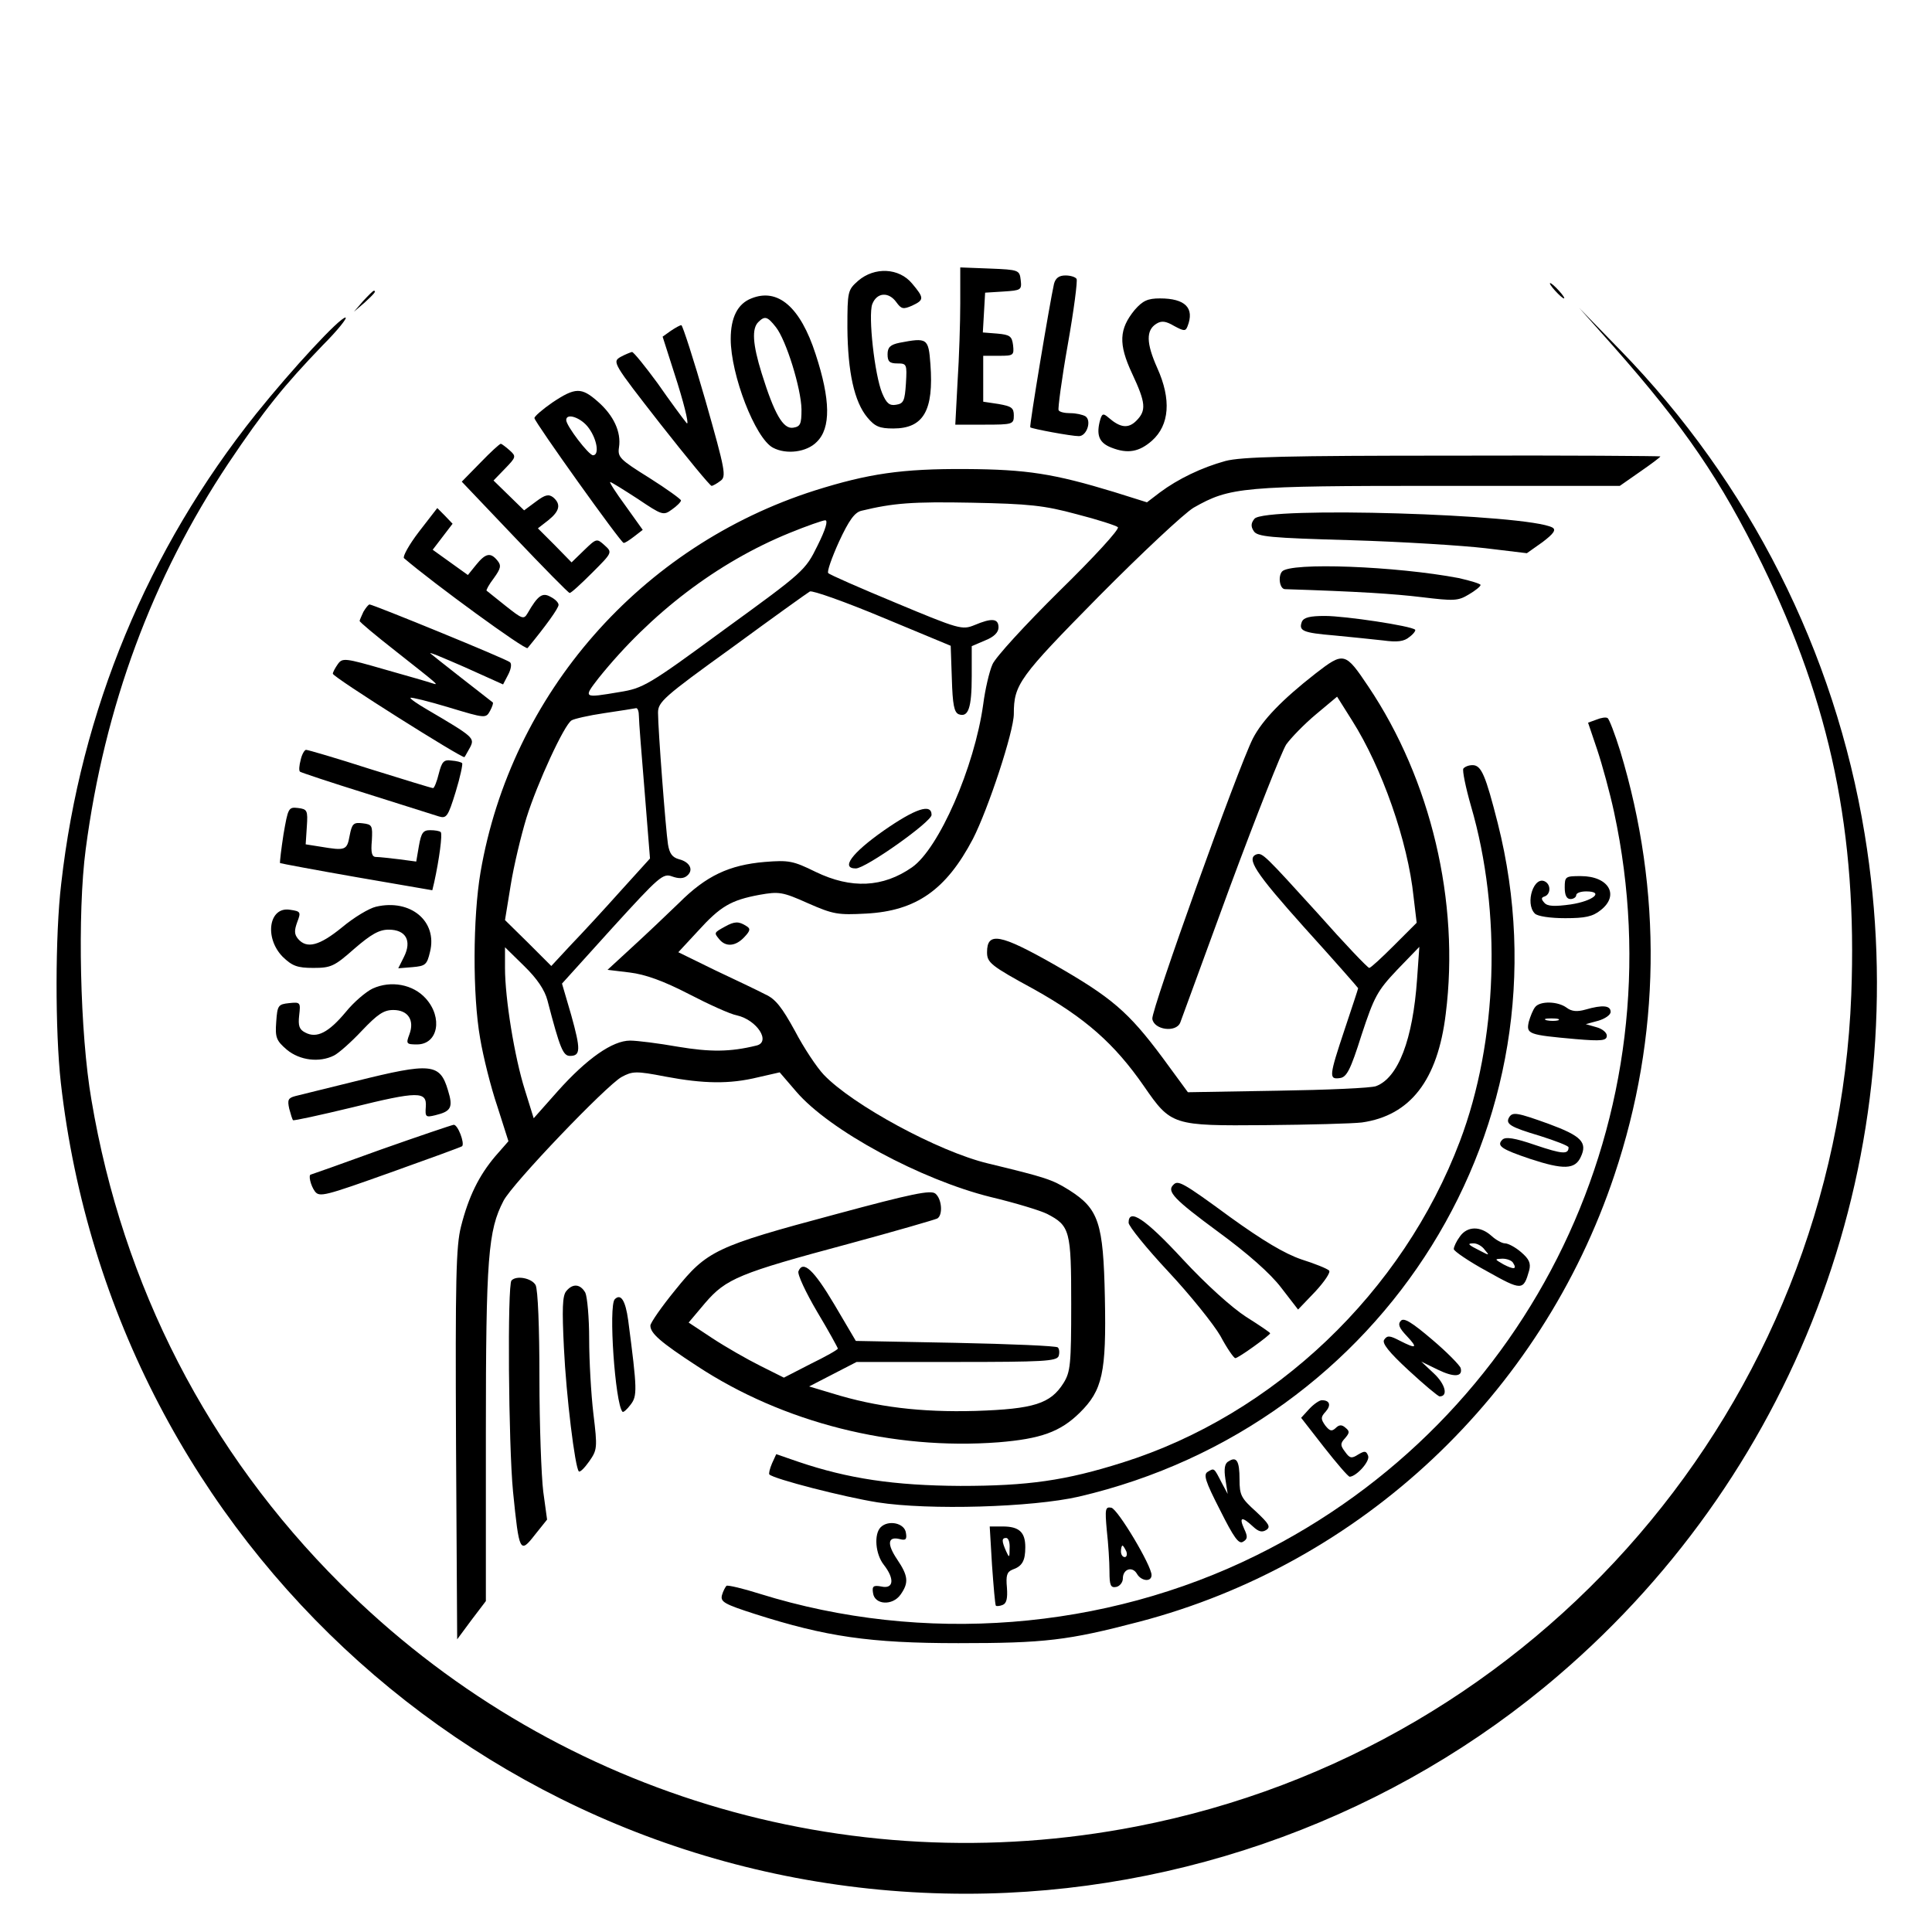 <svg version="1" xmlns="http://www.w3.org/2000/svg" width="673.333" height="673.333" viewBox="0 0 505 505"><path d="M251 79.2c0 5.1-.3 14.4-.7 20.5l-.6 11.3h7.6c7.4 0 7.7-.1 7.7-2.4 0-2-.6-2.4-4-3l-4-.6V93h4.1c3.8 0 4-.1 3.7-2.8-.3-2.3-.8-2.7-4.1-3l-3.8-.3.3-5.2.3-5.2 4.8-.3c4.6-.3 4.8-.4 4.5-3-.3-2.6-.5-2.7-8-3l-7.8-.3v9.3zM224.3 73.4c-2.7 2.4-2.8 2.7-2.8 12.3.1 11.6 1.8 19.3 5.2 23.4 2 2.4 3.2 2.9 6.8 2.9 7.9 0 10.6-4.7 9.7-16.8-.5-6.8-.8-7-8.1-5.6-2.4.5-3.1 1.2-3.1 3 0 1.9.5 2.4 2.6 2.4 2.4 0 2.5.2 2.2 5.2-.3 4.6-.6 5.3-2.6 5.6-1.7.3-2.5-.4-3.6-3-2-4.8-3.7-20.3-2.6-23.3 1.2-3.1 4.3-3.3 6.3-.5 1.3 1.8 1.8 1.9 4.1.9 3.2-1.5 3.2-2 0-5.8-3.4-4.1-9.8-4.4-14.1-.7zM275.5 74.2c-1.1 4.9-6.5 37.2-6.2 37.5.5.4 10.7 2.3 12.7 2.3 2.1 0 3.4-4.1 1.7-5.2-.7-.4-2.4-.8-3.9-.8s-2.9-.3-3.1-.8c-.2-.4.8-8.1 2.4-17.1 1.6-9 2.6-16.8 2.3-17.2-.3-.5-1.6-.9-2.9-.9-1.7 0-2.6.7-3 2.2zM406.5 76c1 1.1 2 2 2.3 2 .3 0-.3-.9-1.3-2s-2-2-2.3-2c-.3 0 .3.9 1.3 2zM94.9 78.7l-2.4 2.8 2.8-2.4c2.5-2.3 3.2-3.1 2.4-3.1-.2 0-1.4 1.2-2.8 2.7zM196.4 78c-3.6 1.4-5.4 5-5.4 10.6 0 9.4 6.4 25.9 11 28.4 3.5 1.9 8.9 1.2 11.5-1.5 3.7-3.6 3.6-11-.3-22.9-4-12.4-9.9-17.4-16.8-14.6zm6.4 7.5c2.7 3.4 6.6 16 6.7 21.5 0 3.9-.3 4.5-2.2 4.8-2.6.4-4.9-3.6-8.2-14.2-2.4-7.7-2.6-11.7-.9-13.4 1.7-1.7 2.4-1.5 4.6 1.3zM296.6 81c-4.1 5-4.3 8.9-.7 16.6 3.6 7.7 3.8 9.7 1.1 12.4-2.1 2.1-4.2 1.8-7.2-.8-1.5-1.3-1.8-1.2-2.4 1.2-.8 3.5 0 5.4 3.1 6.6 4.3 1.7 7.3 1.1 10.6-1.8 4.6-4.1 5.1-10.8 1.4-19-2.9-6.5-3-9.9-.2-11.6 1.3-.8 2.4-.7 4.6.6 2.6 1.4 3 1.4 3.5.1 1.9-4.8-.6-7.3-7.2-7.3-3.2 0-4.5.6-6.6 3z"/><path d="M421.7 90.5c18.7 21.2 28 34.8 38.9 57 17.9 36.7 24.9 70.2 23.3 112.5-4.1 106.9-81.6 197-186.8 217.4-76 14.8-153.5-8.9-208.1-63.4-34.6-34.5-56.9-77.8-65.1-126.5-3-17.3-3.7-48.9-1.5-65.5 4.9-37.3 17.4-71 37.3-100.9 9.4-14 14.5-20.3 24.7-30.9 3.9-3.9 6.5-7.2 5.9-7.2-1.5 0-13.9 13.4-23.3 25.1-28.4 35.5-45.9 77.7-51 122.9-1.6 13.4-1.6 38.5-.1 52 13.7 121 115.3 212 236.6 212 56.6 0 112.3-20.5 155-57.2 63.3-54.3 93.5-137.2 79.9-219.8-7.8-47.7-30.2-91.9-63.9-126.5l-10.7-11 8.9 10z"/><path d="M175.3 86.5l-2.1 1.5 3.9 12.2c2.2 7.1 3.1 11.4 2.3 10.3-.9-1.1-4.3-5.7-7.5-10.3-3.3-4.5-6.3-8.2-6.7-8.2-.4.1-1.7.6-3 1.3-2.2 1.3-2 1.6 10.4 17.5 7 8.9 13 16.2 13.4 16.2.3 0 1.4-.6 2.3-1.3 1.6-1.1 1.3-2.7-3.9-21-3.1-10.8-6-19.7-6.3-19.7-.4 0-1.6.7-2.8 1.5zM144.4 105.2c-2.6 1.8-4.8 3.7-4.7 4.1.1 1.1 22.6 32.6 23.3 32.6.3.1 1.5-.7 2.8-1.7l2.2-1.7-4.5-6.3c-2.5-3.4-4.3-6.2-4-6.2.3 0 3.5 2 7.2 4.4 6.4 4.3 6.7 4.4 8.9 2.8 1.3-.9 2.4-2 2.4-2.4 0-.3-3.7-3-8.3-5.9-7.7-4.8-8.3-5.4-7.9-8 .6-4-1.4-8.3-5.5-11.9-4.3-3.8-5.9-3.8-11.9.2zm9.5 6.7c2.2 3 2.8 7.1 1.1 7.1-1.1 0-7-7.7-7-9.2 0-2 4-.6 5.9 2.1zM125.6 120.9l-4.9 5 13.8 14.5c7.6 8 14.1 14.6 14.4 14.6.4 0 3-2.4 5.9-5.3 5.3-5.3 5.3-5.3 3.2-7.2-2-1.8-2.1-1.8-5.3 1.3l-3.3 3.2-4.4-4.5-4.4-4.4 2.7-2.1c3-2.4 3.4-4.2 1.3-6-1.2-.9-2.1-.7-4.5 1.1l-3.1 2.3-4-3.9-4-3.9 3-3.1c2.9-3 3-3.2 1.2-4.8-1-.9-2.1-1.7-2.3-1.7-.3 0-2.7 2.2-5.3 4.9zM320.3 120.5c-6.2 1.7-12.4 4.7-17.1 8.2l-3.4 2.6-8.6-2.7c-15.8-4.8-22.8-5.9-38.7-6-16.8-.1-25.5 1.2-39.5 5.6-45.5 14.5-79.4 53.1-87.4 99.8-2 11.8-2.1 32.1-.1 43.4.8 4.8 2.8 12.8 4.5 17.8l2.9 9.1-3.5 4c-4.2 5-6.9 10.4-8.9 18.3-1.3 5.1-1.5 13.7-1.3 57l.3 50.9 3.7-5 3.8-5v-44c0-45.9.6-52.9 4.6-60.6 2.2-4.4 27-30.3 30.9-32.4 2.8-1.5 3.7-1.6 11.4-.1 10.1 1.9 16.8 2 24.2.2l5.7-1.3 4.3 5c8.7 10.2 32.7 23.1 50.9 27.6 6.3 1.5 12.9 3.5 14.7 4.4 6 3.1 6.3 4.4 6.3 23.6 0 15.7-.2 17.7-2 20.6-3.4 5.4-7.7 6.8-23 7.3-14.3.4-25.9-1-37.5-4.6l-6-1.8 6.2-3.2 6.2-3.2H250c22.6 0 26.1-.2 26.7-1.5.3-.9.2-1.9-.2-2.3-.3-.4-12.4-.9-26.7-1.2l-26.1-.5-5.6-9.5c-5.4-9.1-8.2-11.7-9.4-8.7-.3.8 1.9 5.5 4.9 10.6 3 5 5.4 9.4 5.4 9.6 0 .3-3.2 2.1-7.1 4l-7 3.6-6.2-3.1c-3.4-1.7-9-4.9-12.5-7.2l-6.2-4.1 4.3-5.1c5.5-6.4 8.9-7.8 37.6-15.5 12.2-3.3 22.5-6.3 23.1-6.6 1.5-.9 1.2-5.1-.5-6.5-1.2-1-6.1 0-26.1 5.4-31.4 8.4-33.6 9.5-41.9 19.8-3.6 4.4-6.5 8.6-6.5 9.3 0 2 2.6 4.3 12.1 10.5 22.6 14.9 51.3 22.1 78.9 20 11-.9 16.1-2.7 21.2-7.7 6-5.9 7-10.5 6.6-30.1-.4-19.6-1.6-23.2-9.3-28.1-4.5-2.8-6-3.3-21.3-7-12.9-3.1-35.4-15.3-42.9-23.2-1.8-1.9-5.2-7-7.5-11.4-3.4-6.2-5.1-8.4-7.8-9.6-1.9-1-7.8-3.8-13.1-6.3l-9.6-4.7 5.1-5.5c5.9-6.5 8.6-8.1 16.1-9.5 5.1-.9 6-.8 12.7 2.2 6.6 2.9 7.8 3.1 15.2 2.7 13.1-.7 20.9-6.2 27.9-19.5 4-7.8 10.7-28.1 10.7-32.7 0-7.7 1.4-9.6 22.2-30.7 11.2-11.3 22.3-21.7 24.8-23.2 9.5-5.4 12.6-5.7 64.1-5.7h47.3l5.3-3.7c2.9-2 5.3-3.8 5.3-4 0-.1-24.4-.3-54.2-.2-43.5 0-55.3.3-59.5 1.4zm-38.9 13.9c5.5 1.4 10.4 3 10.8 3.4.5.5-6.4 8-15.3 16.7-8.9 8.8-16.8 17.4-17.5 19.2-.8 1.8-1.9 6.5-2.4 10.4-2.3 16.5-11.6 37.7-18.6 42.6-7.6 5.3-15.9 5.7-25.2 1.2-5.9-2.9-7-3.1-13.3-2.6-9.3.8-15.3 3.6-22.4 10.7-3.3 3.2-8.9 8.5-12.4 11.7l-6.3 5.8 5.8.7c4.1.5 8.8 2.2 15.4 5.6 5.2 2.7 10.9 5.3 12.6 5.6 5.3 1.2 9 7 5.1 7.9-6.9 1.7-12.1 1.7-20.5.3-5.1-.9-10.7-1.6-12.5-1.6-4.6 0-11.3 4.7-18.9 13.2l-6.3 7.1-2.3-7.4c-2.7-8.5-5.2-23.9-5.2-31.9v-5.4l5 4.9c3.4 3.3 5.4 6.3 6.1 9 3.3 12.7 4.1 14.5 5.9 14.5 2.8 0 2.8-1.7.3-10.7l-2.4-8.2 13.1-14.5c12.4-13.6 13.3-14.4 15.7-13.5 1.7.6 3 .6 3.9-.2 1.8-1.5.7-3.6-2.1-4.3-1.8-.5-2.5-1.5-2.9-3.9-.6-3.9-2.6-30.1-2.6-34.4 0-2.8 1.4-4.1 19.3-17 10.5-7.7 19.7-14.3 20.4-14.7.7-.3 9.2 2.7 19 6.8l17.8 7.4.3 8.6c.2 6.8.6 8.8 1.8 9.3 2.5.9 3.4-1.6 3.4-10v-7.8l3.5-1.5c2.3-.9 3.5-2.1 3.5-3.4 0-2.4-1.8-2.5-6.3-.6-3.2 1.3-4 1.1-20.5-5.8-9.4-3.9-17.4-7.4-17.7-7.8-.4-.3.9-4 2.8-8.2 2.6-5.6 4.1-7.7 5.9-8.1 8.3-2 13.2-2.4 28.8-2.1 15 .3 18.9.7 27.4 3zm-67.7 8.2c-3.2 6.5-3.5 6.8-24.3 21.9-20 14.7-21.3 15.4-27.5 16.4-9.5 1.6-9.5 1.6-5.4-3.7 13.6-16.9 31-30.2 49.9-37.9 4.4-1.8 8.7-3.3 9.3-3.3.8 0 .1 2.4-2 6.6zM167 187.2c0 1.3.7 10.1 1.5 19.7l1.4 17.5-7.7 8.5c-4.2 4.7-10 11-12.9 14l-5.2 5.6-6-6-6.1-6 1.5-9.2c.8-5 2.7-12.9 4.1-17.5 2.8-9 9.9-24.4 11.8-25.5.6-.4 4.5-1.3 8.6-1.9 4.1-.6 7.8-1.2 8.3-1.3.4 0 .7.9.7 2.1z"/><path d="M231 217.1c-8.4 5.9-11.3 9.9-7.3 9.9 2.6 0 19.8-12.2 19.8-14 0-3.1-4.3-1.6-12.5 4.1zM109.5 139c-2.6 3.4-4.3 6.5-3.9 6.9 7.7 6.6 31.7 24.1 32.3 23.5 4.7-5.7 8.1-10.4 8.1-11.3 0-.6-.9-1.5-2.1-2.1-2.1-1.2-3.3-.4-6 4.3-1 1.7-1.4 1.5-5.7-1.9-2.6-2.1-4.9-3.9-5-4-.2-.1.6-1.6 1.9-3.3 1.8-2.5 2-3.3.9-4.6-1.8-2.2-3.1-1.9-5.6 1.2l-2.1 2.6-4.6-3.3-4.6-3.3 2.6-3.4 2.6-3.4-2-2.1-2-2-4.8 6.2zM327.9 135.6c-.9 1.1-1 2-.2 3.2.9 1.5 4.2 1.8 25.4 2.4 13.4.4 29.3 1.4 35.2 2.1l10.8 1.3 4.1-2.9c2.9-2.2 3.6-3.2 2.6-3.8-6.4-3.5-75.2-5.6-77.9-2.3zM335.1 149.4c-1.1 1.3-.6 4.6.8 4.6 18.8.6 28.4 1.2 35.8 2.1 8.3 1 9.4 1 12.2-.7 1.7-1 3.1-2.1 3.1-2.5 0-.3-2.6-1.1-5.7-1.8-16.3-3.1-44.1-4.2-46.2-1.7zM95 159.9c-.5 1.1-1 2.2-1 2.4 0 .3 4.2 3.8 9.3 7.8 11.4 9 11.6 9.1 9.7 8.5-.8-.3-6.4-1.9-12.4-3.6-10.4-3-11.1-3.1-12.3-1.4-.7 1-1.3 2.1-1.3 2.5 0 .9 34 22.3 34.4 21.8.2-.2.8-1.4 1.5-2.6 1.2-2.4.9-2.7-11.2-9.8-2.6-1.5-4.6-2.9-4.4-3.1.2-.2 4.7.9 10 2.5 9.6 2.9 9.7 2.9 10.8.9.6-1.1.9-2.1.7-2.2-1.7-1.3-15.5-12.1-16.3-12.8-.5-.5 3.5 1.2 9 3.6l10 4.5 1.3-2.5c.8-1.5 1-2.9.5-3.3-.8-.8-35.8-15.1-36.7-15.1-.3 0-1 .9-1.6 1.9zM340.3 162.5c-.9 2.4.2 2.9 8.5 3.6 4.2.4 10 1 12.7 1.3 3.7.5 5.5.3 6.9-.9 1.1-.8 1.7-1.7 1.5-1.9-1-1-18.3-3.6-23.6-3.6-3.9 0-5.5.4-6 1.5zM343.8 176.1c-8.7 6.8-13.8 12.1-16.3 16.9-3.9 7.7-26.6 71-26.3 73.3.4 2.9 6.2 3.7 7.3 1 .4-1 6.2-17 13-35.5 6.9-18.6 13.5-35.3 14.7-37.2 1.3-1.8 4.8-5.4 7.8-7.9l5.5-4.6 3.9 6.2c7.8 12.3 14.6 31.6 16.1 46.2l.8 6.7-5.9 5.9c-3.2 3.2-6.1 5.9-6.5 5.9-.4 0-6.5-6.4-13.5-14.3-13.8-15.2-14.4-15.8-15.9-15.4-2.9 1-.4 4.8 12.4 19.1 7.8 8.6 14.1 15.8 14.1 15.9 0 .2-1.6 5-3.5 10.7-4.1 12.3-4.2 13.2-1.3 12.8 1.8-.2 2.8-2.1 5.7-11.3 3.3-10 4.1-11.5 9.3-17l5.8-6-.6 8.5c-1.1 15.7-4.9 25.7-10.7 27.9-1.2.5-12.8 1-25.7 1.2l-23.5.4-6.6-9c-9-12.1-13.4-15.8-28.4-24.4-14.1-8-17.5-8.6-17.5-3.2 0 2.7.9 3.5 12.3 9.7 13.4 7.5 21 14.2 28.7 25.3 7.1 10.3 7.5 10.4 31.8 10.2 11.4-.1 22.7-.4 25.2-.7 12.6-1.8 19.8-11 21.9-28.4 3.7-29.3-3.9-61.2-20.2-85.5-6.1-9.1-6.4-9.2-13.9-3.4z"/><path d="M417.3 188.1l-2.2.8 2.4 7.1c1.3 3.9 3.3 11.2 4.4 16.3 17 79-21.3 158.6-93.4 194.2-39.8 19.7-87.2 23.4-129.9 10.1-4.4-1.4-8.3-2.3-8.7-2.1-.3.3-.9 1.4-1.2 2.5-.4 1.7.6 2.3 8.7 4.9 18.5 5.9 29.9 7.6 53.1 7.6 22.6 0 28.6-.7 47.3-5.6 58-15.2 105-59.3 124.2-116.8 12.1-36.1 12.6-74.2 1.5-110.8-1.4-4.5-2.9-8.4-3.3-8.6-.4-.3-1.7-.1-2.9.4zM78.6 198.6c-.4 1.5-.5 2.8-.2 3.1.2.2 8 2.8 17.3 5.7 9.2 2.9 17.8 5.6 19 6 2 .6 2.4.1 4.4-6.4 1.2-3.9 1.9-7.3 1.7-7.5-.2-.3-1.5-.6-2.8-.7-2-.3-2.5.3-3.3 3.4-.5 2.1-1.2 3.8-1.5 3.8-.4 0-7.8-2.3-16.5-5-8.7-2.8-16.2-5-16.7-5-.4 0-1.1 1.2-1.4 2.6z"/><path d="M382.5 200.9c-.3.5.6 4.9 2 9.8 8.1 27.7 7 61.5-2.9 87.6-14.9 39.4-48.5 71.5-88.2 84-14.9 4.7-24.6 6.1-42.4 6.1-17.3-.1-29.3-1.9-42.3-6.3l-5.8-2-1.1 2.4c-.6 1.4-.9 2.7-.7 2.9 1.2 1.2 19.5 5.9 28.3 7.3 13.4 2.1 40.4 1.3 52.6-1.5 80.2-18.7 129.3-97.6 109.5-176-3.2-12.6-4.3-15.2-6.6-15.2-1 0-2 .4-2.4.9zM74.1 218.1c-.6 3.9-1 7.3-.9 7.5.2.1 9.2 1.8 20.1 3.7l19.7 3.4.5-2.1c1.3-5.9 2.2-12.6 1.7-13.1-.3-.3-1.5-.5-2.8-.5-1.8 0-2.3.7-2.9 4.1l-.7 4.1-4.5-.6c-2.5-.3-5.2-.6-6-.6-1.1 0-1.4-1.1-1.1-4.3.2-3.9.1-4.2-2.4-4.5-2.4-.3-2.8.1-3.4 3.2-.7 3.9-1.1 4-7.7 2.9l-3.8-.6.3-4.6c.3-4.3.1-4.6-2.3-4.9-2.5-.3-2.6 0-3.8 6.9zM409 232c0 2 .5 3 1.5 3 .8 0 1.5-.5 1.5-1 0-.6 1.2-1 2.6-1 4.8 0 1.9 2.5-4 3.4-4.3.6-6.1.5-6.9-.4-.9-1-.9-1.4.1-1.7 1.5-.6 1.6-2.9.2-3.8-3-1.9-5.5 5.6-2.8 8.3.7.7 4 1.2 7.9 1.2 5.2 0 7.2-.4 9.3-2.1 5-3.9 2.1-8.9-5.2-8.9-4 0-4.2.1-4.2 3zM98.3 237c-1.8.4-5.8 2.8-8.9 5.4-5.9 4.8-9.2 5.7-11.5 3-1-1.2-1-2.2-.2-4.4 1-2.6.9-2.8-1.9-3.2-5.5-.9-6.8 7.3-1.9 12.3 2.5 2.4 3.8 2.9 8 2.9 4.6 0 5.5-.4 10.7-5 4.4-3.8 6.5-5 9-5 4.5 0 6.1 2.9 4 7.1l-1.5 3 3.7-.3c3.4-.3 3.8-.6 4.6-4 2-8-5.1-13.9-14.1-11.8zM189.5 242.2c-2.9 1.6-2.9 1.6-1.5 3.3 1.7 2.1 4.3 1.9 6.6-.6 1.6-1.7 1.6-2.2.4-2.9-1.9-1.2-3-1.2-5.5.2zM97.4 258.4c-1.7.8-4.9 3.5-7 6.1-4.5 5.4-7.6 7-10.6 5.4-1.6-.8-1.9-1.8-1.6-4.5.4-3.4.3-3.5-2.6-3.2-2.9.3-3.1.6-3.4 4.9-.3 4.1 0 4.9 2.8 7.3 3.4 2.8 8.5 3.4 12.3 1.5 1.2-.6 4.5-3.5 7.3-6.5 4.1-4.3 5.7-5.4 8.2-5.4 3.9 0 5.6 2.7 4.2 6.4-.9 2.4-.8 2.6 2 2.6 5.5 0 6.8-7 2.3-12-3.3-3.7-9.1-4.8-13.9-2.6zM401.3 263.2c-.6.7-1.3 2.5-1.7 3.9-.7 3.2-.1 3.4 12.2 4.5 7 .6 8.2.4 8.2-.9 0-.8-1.2-1.8-2.7-2.2l-2.8-.8 3.3-.9c1.7-.5 3.2-1.5 3.2-2.3 0-1.7-2.1-1.9-6.6-.6-2.1.6-3.6.5-4.9-.5-2.3-1.7-6.9-1.8-8.2-.2zm6 3.5c-.7.2-2.1.2-3 0-1-.3-.4-.5 1.2-.5 1.7 0 2.4.2 1.8.5zM93 282.6c-7.4 1.8-14.5 3.6-15.8 3.9-1.9.5-2.1 1-1.6 3.3.4 1.5.8 2.8 1 3 .1.2 7-1.3 15.3-3.3 17.4-4.3 19.7-4.3 19.4-.2-.2 2.7 0 2.8 2.5 2.2 4.1-1 4.7-2 3.3-6.5-2.1-7.1-4.4-7.3-24.1-2.4z"/><path d="M394.5 292c-1.1 1.8.3 2.6 8 4.9 4.1 1.3 7.5 2.6 7.5 3 0 1.9-1.6 1.8-8.7-.6-5.5-1.9-7.8-2.2-8.6-1.4-1.6 1.6-.2 2.5 7.2 5 8.8 2.9 11.8 2.8 13.3-.5 1.8-3.8.1-5.5-8.3-8.6-8.3-3-9.5-3.2-10.4-1.8zM99.5 300.5c-9.9 3.6-18.1 6.5-18.2 6.5-.8 0-.1 2.9 1 4.4 1.2 1.6 2.6 1.2 19.7-4.9 10.1-3.6 18.6-6.7 18.8-6.9.7-.8-1.1-5.6-2.2-5.6-.6.1-9.2 3-19.1 6.5zM306.7 309.7c-1.8 1.7.2 3.8 11.6 12.2 7.8 5.7 13.8 11 16.6 14.7l4.4 5.7 4.5-4.7c2.4-2.6 4.1-5.1 3.6-5.5-.5-.5-3.7-1.8-7.2-2.9-4.4-1.5-10.1-4.9-18.7-11.1-12.4-9.1-13.6-9.7-14.8-8.4zM295 319.6c0 .9 4.7 6.7 10.4 12.8 5.7 6.1 11.8 13.7 13.6 16.8 1.7 3.2 3.5 5.8 3.9 5.8.8 0 9.1-6 9.1-6.5 0-.2-2.8-2.1-6.3-4.3-3.7-2.4-10.4-8.4-16.6-15.1-9.8-10.6-14.1-13.4-14.1-9.5zM381.6 323.2c-.9 1.2-1.6 2.7-1.6 3.3 0 .5 3.9 3.2 8.7 5.8 9.1 5.1 9.5 5.1 11-.2.5-1.9 0-3-2.1-4.8-1.5-1.3-3.4-2.3-4.2-2.3-.8 0-2.4-.9-3.6-2-2.9-2.6-6.3-2.5-8.2.2zm6.5 3.5c1.3 1.5 1.2 1.5-1.1.3-3.4-1.7-3.6-2-1.8-2 .9 0 2.2.7 2.9 1.7zm7.4 3.4c1.1 1.7.2 1.8-2.5.4-2.4-1.4-2.4-1.4-.3-1.5 1.2 0 2.5.5 2.8 1.1zM133.7 334.7c-1.1 1.1-.8 42.8.4 55.2 1.6 15.9 1.8 16.3 5.7 11.3l3.2-4-1-7.3c-.5-4.1-1-17.4-1-29.7 0-13.4-.4-23.1-1-24.3-1-1.8-5-2.6-6.3-1.2zM148 337.5c-1 1.2-1.1 4.7-.6 14.8.6 12.6 2.9 31.3 3.9 32.3.3.3 1.5-.9 2.7-2.6 2.1-3 2.2-3.5 1.1-12.5-.6-5.1-1.1-13.9-1.1-19.5s-.5-11-1-12.1c-1.3-2.3-3.3-2.5-5-.4zM160.7 339.6c-1.7 1.7.1 27.3 2 29.4.2.3 1.2-.6 2.1-1.8 1.8-2.3 1.8-3.8-.6-22.1-.7-5.1-1.9-7.1-3.5-5.5zM366.2 345.2c-.9.9-.5 1.9 1.5 4 3 3.2 2.6 3.5-1.9 1.2-2.5-1.3-3.2-1.4-4-.2-.6.9 1.2 3.2 6.4 8 4 3.7 7.7 6.8 8.1 6.8 2.3 0 1.5-3.2-1.5-6l-3.3-3.1 4.3 2.1c4.3 2.1 6.6 1.9 6-.4-.2-.7-3.5-4.1-7.4-7.4-5.4-4.6-7.4-5.8-8.2-5zM342.2 368.3l-2.1 2.3 6 7.7c3.3 4.2 6.3 7.7 6.7 7.7 1.8-.1 5.4-4.1 4.8-5.5-.5-1.3-.9-1.3-2.6-.3-1.7 1.1-2.2 1-3.4-.7-1.3-1.7-1.3-2.2 0-3.6 1.2-1.4 1.2-1.8.1-2.7-1-.9-1.7-.8-2.6.1-1 .9-1.5.8-2.7-.7-1.2-1.7-1.2-2.2.1-3.6 1.5-1.7 1.1-3-1-3-.6 0-2.1 1-3.3 2.3zM321.1 382c-1 .5-1.2 2-.8 4.6l.6 3.9-1.6-3c-2-3.9-1.9-3.8-3.6-2.8-1.2.7-.7 2.4 3.2 10 3.6 7.2 4.9 9 6 8.3 1.2-.7 1.3-1.3.3-3.4-1.4-3.1-.6-3.3 2.3-.6 1.5 1.4 2.4 1.6 3.5.9 1.2-.8.7-1.6-2.7-4.8-3.9-3.5-4.3-4.3-4.3-8.4 0-4.9-.8-6.1-2.9-4.7zM289.3 400c.4 3.5.7 8.3.7 10.7 0 3.7.3 4.4 1.8 4.1.9-.2 1.7-1.2 1.7-2.2 0-2.5 2.5-3.3 3.7-1.2 1.1 1.9 3.8 2.2 3.8.3 0-2.5-8.8-17.2-10.5-17.6-1.6-.3-1.7.3-1.2 5.9zm5.1 5.5c.3.8.1 1.5-.4 1.5-.6 0-1-.7-1-1.5s.2-1.5.4-1.5.6.7 1 1.5zM230.2 399.2c-1.8 1.8-1.4 7 .8 9.8 2.9 3.7 2.6 6.4-.6 5.7-2.1-.4-2.5-.1-2.2 1.7.4 3.1 5.1 3.4 7.2.4 2.2-3.1 2-4.9-.9-9.2-2.7-4-2.5-6.1.7-5.3 1.5.4 1.9.1 1.6-1.6-.3-2.6-4.6-3.5-6.6-1.5zM259.3 409.1c.4 5.6.8 10.3 1 10.6.2.2 1.1.1 1.8-.2 1-.4 1.3-1.7 1.1-4.5-.3-3.2 0-4.1 1.4-4.7 2.6-.9 3.4-2.3 3.4-5.9 0-3.9-1.6-5.4-5.9-5.4h-3.4l.6 10.1zm4.6-4.4c0 2.5-.1 2.6-.9.8-1.2-2.7-1.2-3.5 0-3.5.6 0 1 1.2.9 2.7z"/></svg>